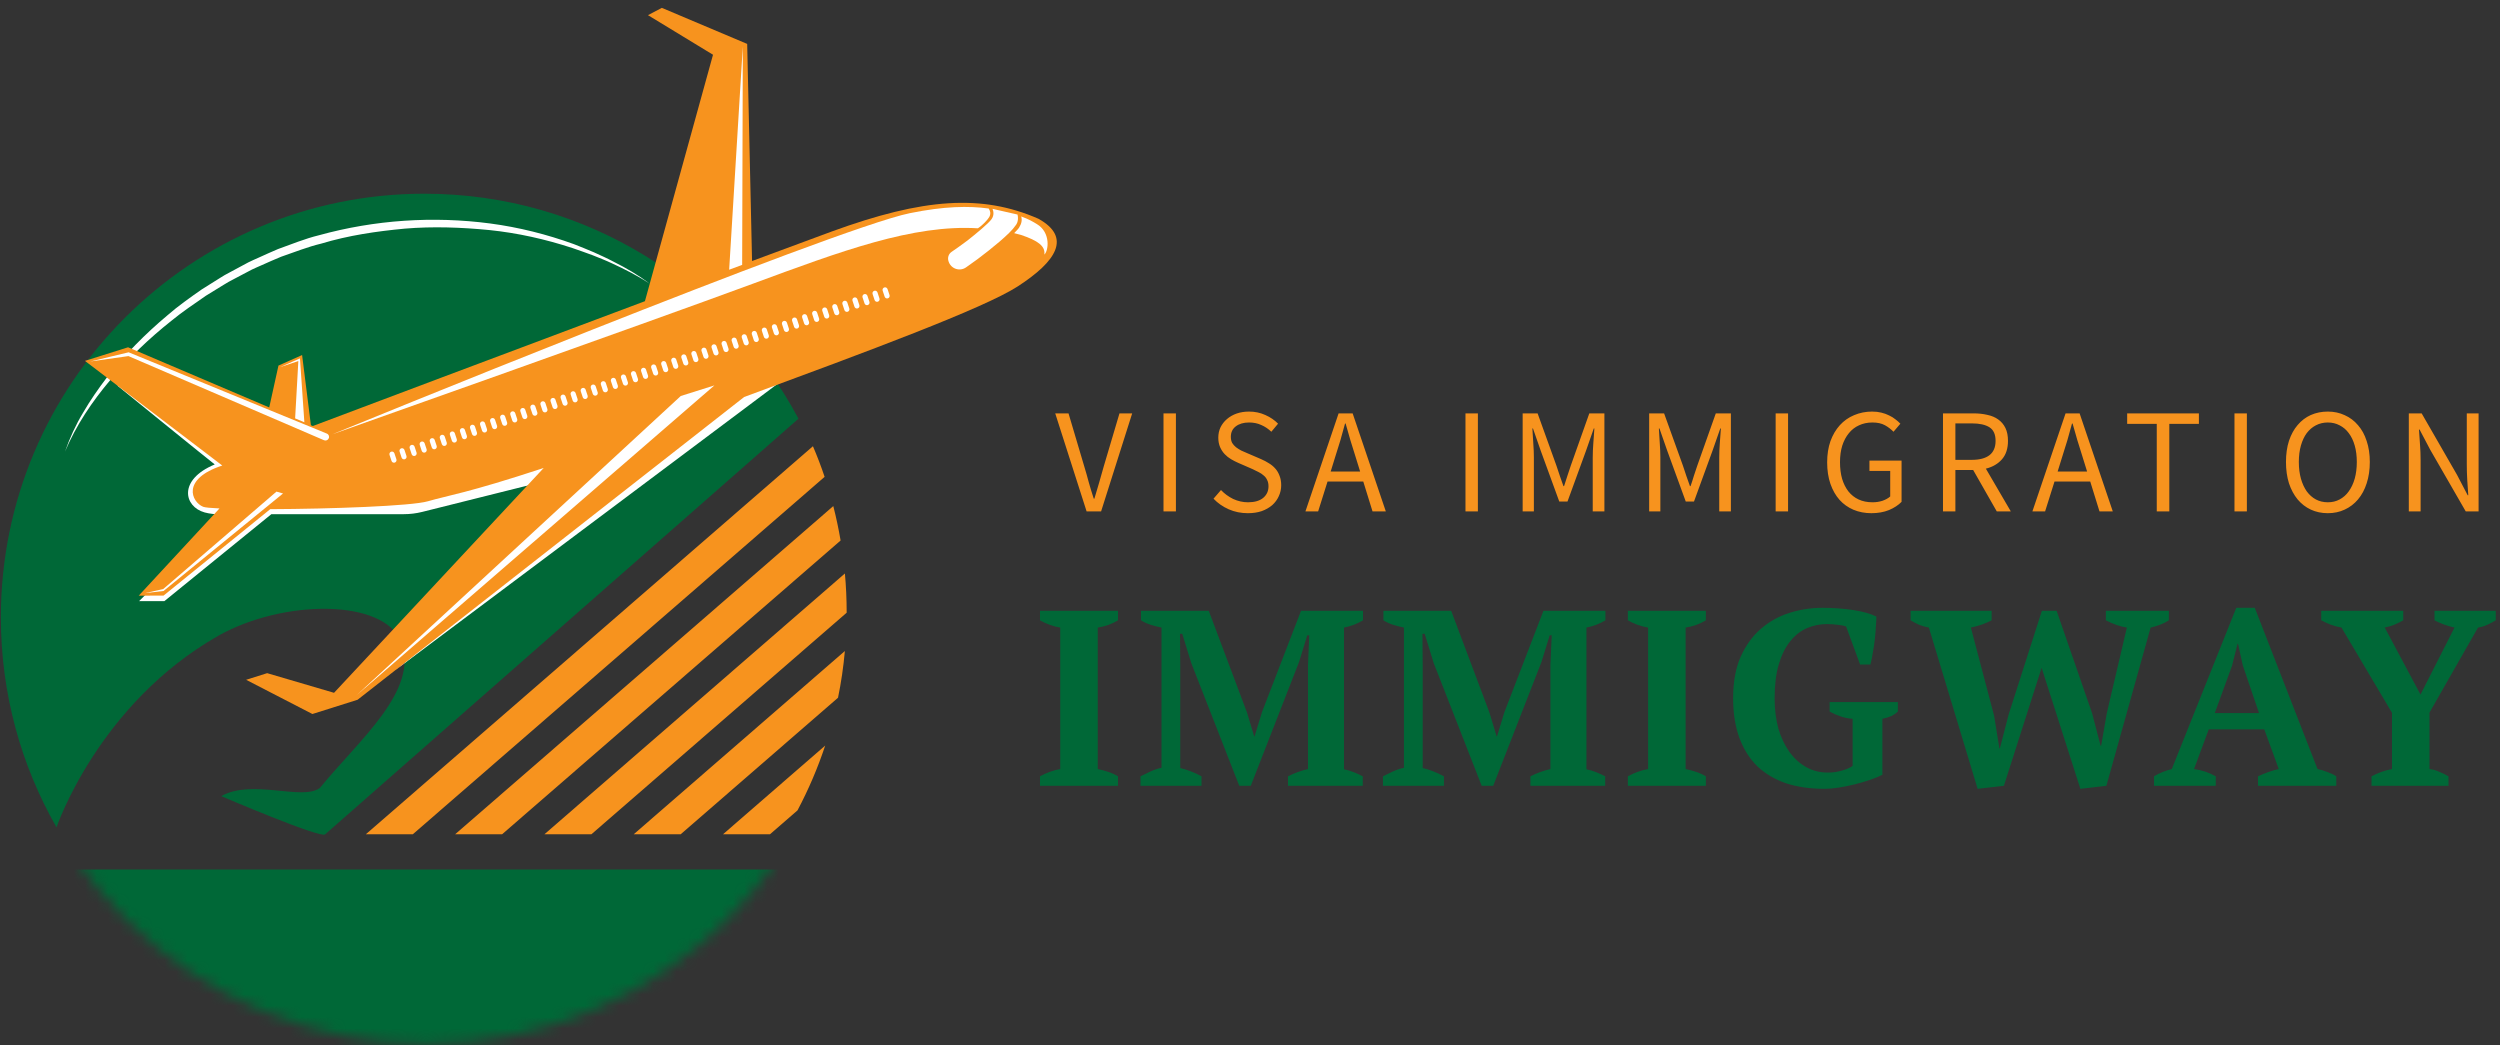 <svg width="220" height="92" viewBox="0 0 220 92" fill="none" xmlns="http://www.w3.org/2000/svg">
<rect x="0" y="0" width="220" height="92" fill="#333333" stroke="none"/>
<g clip-path="url(#clip0_133_2743)">
<path d="M19.231 55.936C24.908 52.743 33.781 52.645 35.331 56.517C36.877 60.773 31.63 65.08 28.15 69.337C26.603 70.496 22.178 68.514 19.47 70.061C19.47 70.061 28.224 73.811 28.611 73.423L70.266 36.845C64.003 25.068 51.613 17.047 37.345 17.047C16.761 17.047 0.077 33.739 0.077 54.326C0.077 61.051 1.859 67.358 4.973 72.806C4.973 72.806 8.644 61.942 19.231 55.936Z" fill="#006837"/>
<path d="M69.268 33.148L34.789 58.973L64.694 34.034L69.268 33.148Z" fill="white"/>
<path d="M47.915 42.356L37.157 45.047C36.624 45.181 36.076 45.247 35.525 45.247H23.88L14.466 52.898H12.24L19.961 45.247C19.961 45.247 18.909 45.342 18.009 45.095C16.189 44.594 15.64 42.225 18.897 40.871C17.544 39.807 10.3 33.912 10.3 33.912L11.835 34.326L23.778 39.733L50.519 39.635L47.915 42.356Z" fill="white"/>
<path d="M36.329 73.414L72.566 41.963C72.26 41.047 71.917 40.15 71.538 39.268L32.196 73.414H36.329Z" fill="#f7931e"/>
<path d="M44.187 73.414L73.973 47.563C73.797 46.541 73.585 45.53 73.329 44.535L40.054 73.414H44.187Z" fill="#f7931e"/>
<path d="M52.045 73.414L74.506 53.918C74.506 53.9 74.506 53.885 74.506 53.867C74.506 52.72 74.453 51.587 74.351 50.466L47.912 73.414H52.045Z" fill="#f7931e"/>
<path d="M59.902 73.414L73.746 61.399C74.024 60.055 74.223 58.684 74.348 57.289L55.769 73.414H59.902Z" fill="#f7931e"/>
<path d="M67.76 73.414L70.18 71.313C71.142 69.495 71.962 67.59 72.617 65.611L63.627 73.414H67.76Z" fill="#f7931e"/>
<path d="M57.185 24.967C56.133 24.278 55.012 23.706 53.874 23.184C53.308 22.913 52.724 22.693 52.143 22.457C51.559 22.234 50.966 22.037 50.376 21.828C48.001 21.05 45.551 20.502 43.072 20.246C40.593 20.004 38.096 19.912 35.614 20.12C33.138 20.353 30.661 20.714 28.28 21.435C27.071 21.724 25.915 22.189 24.738 22.594C24.16 22.824 23.596 23.089 23.027 23.337C22.744 23.465 22.455 23.581 22.175 23.718L21.349 24.153L20.524 24.588C20.247 24.732 19.973 24.878 19.711 25.047L18.119 26.025C17.1 26.738 16.057 27.426 15.095 28.219C13.14 29.766 11.328 31.5 9.725 33.42C8.113 35.328 6.695 37.42 5.72 39.742C6.132 38.556 6.659 37.399 7.309 36.32C7.94 35.226 8.665 34.189 9.43 33.185C10.992 31.197 12.78 29.387 14.72 27.76C15.673 26.925 16.713 26.198 17.75 25.471L19.362 24.46C19.627 24.284 19.904 24.132 20.184 23.986L21.022 23.536L21.859 23.086C22.142 22.943 22.434 22.821 22.723 22.69C23.304 22.433 23.876 22.159 24.463 21.918C25.658 21.491 26.835 21.003 28.069 20.702C32.965 19.349 38.12 19.003 43.144 19.667C45.656 20.001 48.123 20.621 50.498 21.483C51.085 21.718 51.675 21.945 52.253 22.198C52.825 22.463 53.406 22.714 53.961 23.012C55.087 23.572 56.178 24.21 57.185 24.967Z" fill="white"/>
<path d="M91.381 19.25C86.425 17.083 81.309 17.408 73.162 20.383C71.687 20.922 69.223 21.837 66.181 22.97L65.752 3.864L58.242 0.692L57.021 1.333L62.745 4.818L56.753 26.505C44.514 31.089 31.195 36.108 27.527 37.491L27.36 37.42L26.585 31.244L24.505 32.171L23.692 35.855L11.269 30.561L7.476 31.757L19.559 40.967C15.917 42.159 16.862 44.183 17.878 44.597C18.033 44.66 18.549 44.708 19.314 44.743L12.207 52.418L14.392 52.413L23.781 44.806C29.079 44.785 36.213 44.535 37.658 44.111C39.362 43.611 41.109 43.402 47.846 41.181L29.395 60.967L23.51 59.238L21.659 59.822L27.491 62.833L31.469 61.578L65.483 34.937C76.294 30.943 86.551 27.149 89.563 25.202C92.939 23.014 94.34 20.895 91.381 19.25Z" fill="#f7931e"/>
<path d="M78.136 26.254C78.019 26.293 77.891 26.231 77.85 26.111L77.674 25.581C77.635 25.465 77.698 25.336 77.817 25.295C77.933 25.256 78.061 25.319 78.103 25.438L78.279 25.968C78.317 26.087 78.255 26.216 78.136 26.254Z" fill="white"/>
<path d="M77.25 26.549C77.134 26.588 77.006 26.526 76.964 26.406L76.788 25.876C76.75 25.759 76.812 25.631 76.932 25.59C77.048 25.551 77.176 25.613 77.218 25.733L77.393 26.263C77.432 26.382 77.37 26.511 77.25 26.549Z" fill="white"/>
<path d="M76.365 26.845C76.249 26.884 76.121 26.821 76.079 26.702L75.903 26.171C75.865 26.055 75.927 25.927 76.047 25.885C76.163 25.846 76.291 25.909 76.333 26.028L76.508 26.559C76.547 26.678 76.482 26.806 76.365 26.845Z" fill="white"/>
<path d="M75.481 27.14C75.364 27.178 75.236 27.116 75.195 26.997L75.019 26.466C74.98 26.35 75.043 26.222 75.162 26.18C75.278 26.141 75.406 26.204 75.448 26.323L75.624 26.854C75.662 26.973 75.597 27.101 75.481 27.14Z" fill="white"/>
<path d="M74.596 27.435C74.479 27.473 74.351 27.411 74.31 27.291L74.134 26.761C74.095 26.645 74.158 26.517 74.277 26.475C74.393 26.436 74.521 26.499 74.563 26.618L74.739 27.148C74.777 27.268 74.712 27.396 74.596 27.435Z" fill="white"/>
<path d="M73.708 27.73C73.591 27.769 73.463 27.706 73.422 27.587L73.246 27.056C73.207 26.94 73.27 26.812 73.389 26.77C73.505 26.732 73.633 26.794 73.675 26.913L73.851 27.444C73.889 27.563 73.827 27.691 73.708 27.73Z" fill="white"/>
<path d="M72.823 28.025C72.707 28.064 72.578 28.001 72.537 27.882L72.361 27.351C72.322 27.235 72.385 27.107 72.504 27.065C72.62 27.026 72.748 27.089 72.79 27.208L72.966 27.739C73.004 27.858 72.942 27.986 72.823 28.025Z" fill="white"/>
<path d="M71.937 28.32C71.821 28.359 71.693 28.296 71.651 28.177L71.476 27.646C71.437 27.53 71.499 27.402 71.619 27.36C71.735 27.321 71.863 27.384 71.905 27.503L72.081 28.034C72.119 28.153 72.054 28.281 71.937 28.32Z" fill="white"/>
<path d="M71.052 28.615C70.936 28.654 70.808 28.591 70.766 28.472L70.591 27.942C70.552 27.825 70.614 27.697 70.734 27.655C70.85 27.617 70.978 27.679 71.02 27.799L71.195 28.329C71.234 28.448 71.169 28.576 71.052 28.615Z" fill="white"/>
<path d="M70.168 28.91C70.051 28.949 69.923 28.886 69.882 28.767L69.706 28.237C69.667 28.12 69.73 27.992 69.849 27.95C69.965 27.912 70.093 27.974 70.135 28.093L70.311 28.624C70.349 28.743 70.284 28.871 70.168 28.91Z" fill="white"/>
<path d="M69.279 29.205C69.163 29.244 69.035 29.181 68.993 29.062L68.818 28.532C68.779 28.415 68.841 28.287 68.961 28.245C69.077 28.207 69.205 28.269 69.247 28.388L69.422 28.919C69.461 29.038 69.399 29.166 69.279 29.205Z" fill="white"/>
<path d="M68.394 29.5C68.278 29.539 68.15 29.477 68.108 29.357L67.933 28.827C67.894 28.711 67.956 28.582 68.076 28.541C68.192 28.502 68.32 28.565 68.362 28.684L68.537 29.214C68.576 29.331 68.514 29.459 68.394 29.5Z" fill="white"/>
<path d="M67.509 29.795C67.393 29.834 67.265 29.772 67.223 29.652L67.048 29.122C67.009 29.006 67.071 28.877 67.191 28.836C67.307 28.797 67.435 28.86 67.477 28.979L67.653 29.509C67.691 29.625 67.626 29.754 67.509 29.795Z" fill="white"/>
<path d="M66.625 30.09C66.508 30.129 66.38 30.067 66.339 29.947L66.163 29.417C66.124 29.3 66.187 29.172 66.306 29.131C66.422 29.092 66.55 29.154 66.592 29.274L66.768 29.804C66.806 29.921 66.741 30.049 66.625 30.09Z" fill="white"/>
<path d="M65.74 30.383C65.624 30.422 65.495 30.359 65.454 30.24L65.278 29.709C65.239 29.593 65.302 29.465 65.421 29.423C65.537 29.384 65.665 29.447 65.707 29.566L65.883 30.097C65.918 30.216 65.856 30.344 65.74 30.383Z" fill="white"/>
<path d="M64.852 30.678C64.736 30.716 64.607 30.654 64.566 30.535L64.39 30.004C64.351 29.888 64.414 29.76 64.533 29.718C64.649 29.679 64.777 29.742 64.819 29.861L64.995 30.392C65.034 30.511 64.971 30.639 64.852 30.678Z" fill="white"/>
<path d="M63.967 30.973C63.85 31.011 63.722 30.949 63.68 30.83L63.505 30.299C63.466 30.183 63.528 30.055 63.648 30.013C63.764 29.974 63.892 30.037 63.934 30.156L64.109 30.686C64.148 30.806 64.086 30.934 63.967 30.973Z" fill="white"/>
<path d="M63.082 31.268C62.965 31.307 62.837 31.244 62.796 31.125L62.62 30.595C62.581 30.478 62.644 30.35 62.763 30.308C62.879 30.27 63.007 30.332 63.049 30.451L63.225 30.982C63.264 31.101 63.198 31.229 63.082 31.268Z" fill="white"/>
<path d="M62.197 31.563C62.081 31.602 61.952 31.539 61.911 31.42L61.735 30.889C61.696 30.773 61.759 30.645 61.878 30.603C61.994 30.564 62.122 30.627 62.164 30.746L62.34 31.277C62.379 31.396 62.313 31.524 62.197 31.563Z" fill="white"/>
<path d="M61.309 31.858C61.192 31.897 61.064 31.834 61.023 31.715L60.847 31.184C60.808 31.068 60.87 30.94 60.99 30.898C61.106 30.859 61.234 30.922 61.276 31.041L61.452 31.572C61.49 31.691 61.428 31.819 61.309 31.858Z" fill="white"/>
<path d="M60.423 32.153C60.307 32.192 60.179 32.13 60.137 32.01L59.962 31.48C59.923 31.363 59.986 31.235 60.105 31.194C60.221 31.155 60.349 31.217 60.391 31.337L60.566 31.867C60.605 31.986 60.543 32.115 60.423 32.153Z" fill="white"/>
<path d="M59.538 32.448C59.422 32.487 59.294 32.424 59.252 32.305L59.077 31.775C59.038 31.658 59.1 31.53 59.22 31.488C59.336 31.45 59.464 31.512 59.506 31.632L59.681 32.162C59.72 32.281 59.655 32.41 59.538 32.448Z" fill="white"/>
<path d="M58.654 32.743C58.538 32.782 58.409 32.719 58.368 32.6L58.192 32.07C58.153 31.953 58.216 31.825 58.335 31.783C58.451 31.745 58.579 31.807 58.621 31.927L58.797 32.457C58.836 32.576 58.77 32.704 58.654 32.743Z" fill="white"/>
<path d="M57.769 33.039C57.653 33.077 57.524 33.015 57.483 32.895L57.307 32.365C57.268 32.249 57.331 32.121 57.45 32.079C57.566 32.04 57.694 32.103 57.736 32.222L57.912 32.752C57.95 32.872 57.885 33 57.769 33.039Z" fill="white"/>
<path d="M56.88 33.334C56.764 33.372 56.636 33.31 56.594 33.19L56.419 32.66C56.38 32.544 56.443 32.416 56.562 32.374C56.678 32.335 56.806 32.398 56.848 32.517L57.024 33.047C57.062 33.167 57 33.295 56.88 33.334Z" fill="white"/>
<path d="M55.996 33.628C55.88 33.667 55.751 33.605 55.71 33.485L55.534 32.955C55.495 32.839 55.558 32.71 55.677 32.669C55.793 32.63 55.921 32.693 55.963 32.812L56.139 33.342C56.178 33.462 56.115 33.59 55.996 33.628Z" fill="white"/>
<path d="M55.111 33.924C54.995 33.963 54.866 33.9 54.825 33.781L54.649 33.25C54.61 33.134 54.673 33.006 54.792 32.964C54.908 32.925 55.036 32.988 55.078 33.107L55.254 33.638C55.292 33.757 55.227 33.885 55.111 33.924Z" fill="white"/>
<path d="M54.226 34.219C54.109 34.258 53.981 34.195 53.94 34.076L53.764 33.545C53.725 33.429 53.788 33.301 53.907 33.259C54.023 33.22 54.151 33.283 54.193 33.402L54.369 33.933C54.407 34.052 54.342 34.18 54.226 34.219Z" fill="white"/>
<path d="M53.341 34.514C53.224 34.552 53.096 34.49 53.055 34.371L52.879 33.84C52.84 33.724 52.903 33.596 53.022 33.554C53.138 33.515 53.266 33.578 53.308 33.697L53.484 34.228C53.523 34.347 53.457 34.475 53.341 34.514Z" fill="white"/>
<path d="M52.453 34.809C52.336 34.848 52.208 34.785 52.166 34.666L51.991 34.136C51.952 34.019 52.014 33.891 52.134 33.849C52.25 33.811 52.378 33.873 52.42 33.992L52.596 34.523C52.634 34.642 52.572 34.77 52.453 34.809Z" fill="white"/>
<path d="M51.568 35.104C51.451 35.143 51.323 35.08 51.282 34.961L51.106 34.43C51.067 34.314 51.13 34.186 51.249 34.144C51.365 34.105 51.493 34.168 51.535 34.287L51.711 34.818C51.749 34.934 51.687 35.062 51.568 35.104Z" fill="white"/>
<path d="M50.682 35.399C50.566 35.438 50.438 35.375 50.397 35.256L50.221 34.725C50.182 34.609 50.245 34.481 50.364 34.439C50.48 34.4 50.608 34.463 50.65 34.582L50.826 35.113C50.864 35.229 50.799 35.357 50.682 35.399Z" fill="white"/>
<path d="M49.798 35.694C49.682 35.733 49.553 35.67 49.512 35.551L49.336 35.02C49.297 34.904 49.36 34.776 49.479 34.734C49.595 34.695 49.723 34.758 49.765 34.877L49.941 35.408C49.98 35.524 49.914 35.652 49.798 35.694Z" fill="white"/>
<path d="M48.913 35.986C48.796 36.025 48.668 35.962 48.627 35.843L48.451 35.313C48.412 35.197 48.474 35.068 48.594 35.027C48.71 34.988 48.838 35.05 48.88 35.17L49.056 35.7C49.094 35.819 49.029 35.948 48.913 35.986Z" fill="white"/>
<path d="M48.025 36.281C47.909 36.32 47.781 36.257 47.739 36.138L47.563 35.608C47.524 35.491 47.587 35.363 47.706 35.322C47.822 35.283 47.95 35.345 47.992 35.465L48.168 35.995C48.207 36.114 48.144 36.242 48.025 36.281Z" fill="white"/>
<path d="M47.14 36.576C47.024 36.615 46.895 36.552 46.854 36.433L46.678 35.903C46.639 35.786 46.702 35.658 46.821 35.616C46.937 35.578 47.065 35.64 47.107 35.76L47.283 36.29C47.322 36.409 47.259 36.537 47.14 36.576Z" fill="white"/>
<path d="M46.255 36.872C46.139 36.91 46.011 36.848 45.969 36.728L45.793 36.198C45.754 36.082 45.817 35.954 45.936 35.912C46.052 35.873 46.18 35.936 46.222 36.055L46.398 36.586C46.437 36.705 46.371 36.833 46.255 36.872Z" fill="white"/>
<path d="M45.37 37.166C45.254 37.205 45.126 37.143 45.084 37.023L44.908 36.493C44.869 36.377 44.932 36.248 45.051 36.207C45.167 36.168 45.295 36.231 45.337 36.35L45.513 36.88C45.552 37 45.486 37.128 45.37 37.166Z" fill="white"/>
<path d="M44.482 37.461C44.365 37.5 44.237 37.438 44.196 37.318L44.02 36.788C43.981 36.672 44.044 36.543 44.163 36.502C44.279 36.463 44.407 36.526 44.449 36.645L44.625 37.175C44.663 37.294 44.601 37.423 44.482 37.461Z" fill="white"/>
<path d="M43.597 37.757C43.48 37.796 43.352 37.733 43.31 37.614L43.135 37.083C43.096 36.967 43.159 36.839 43.278 36.797C43.394 36.758 43.522 36.821 43.564 36.94L43.74 37.471C43.778 37.59 43.716 37.718 43.597 37.757Z" fill="white"/>
<path d="M42.712 38.052C42.595 38.09 42.467 38.028 42.425 37.909L42.25 37.378C42.211 37.262 42.274 37.134 42.393 37.092C42.509 37.053 42.637 37.116 42.679 37.235L42.855 37.766C42.893 37.885 42.831 38.013 42.712 38.052Z" fill="white"/>
<path d="M41.827 38.347C41.71 38.385 41.582 38.323 41.541 38.204L41.365 37.673C41.326 37.557 41.389 37.429 41.508 37.387C41.624 37.348 41.752 37.411 41.794 37.53L41.97 38.061C42.008 38.18 41.943 38.308 41.827 38.347Z" fill="white"/>
<path d="M40.942 38.642C40.825 38.681 40.697 38.618 40.656 38.499L40.48 37.968C40.441 37.852 40.504 37.724 40.623 37.682C40.739 37.644 40.867 37.706 40.909 37.825L41.085 38.356C41.123 38.475 41.058 38.603 40.942 38.642Z" fill="white"/>
<path d="M40.054 38.937C39.938 38.976 39.809 38.913 39.768 38.794L39.592 38.263C39.553 38.147 39.616 38.019 39.735 37.977C39.851 37.938 39.979 38.001 40.021 38.12L40.197 38.651C40.236 38.77 40.173 38.898 40.054 38.937Z" fill="white"/>
<path d="M39.169 39.232C39.052 39.271 38.924 39.208 38.883 39.089L38.707 38.558C38.668 38.442 38.731 38.314 38.85 38.272C38.966 38.233 39.094 38.296 39.136 38.415L39.312 38.946C39.35 39.065 39.288 39.193 39.169 39.232Z" fill="white"/>
<path d="M38.284 39.527C38.168 39.566 38.039 39.504 37.998 39.384L37.822 38.854C37.783 38.737 37.846 38.609 37.965 38.568C38.081 38.529 38.209 38.591 38.251 38.711L38.427 39.241C38.466 39.36 38.4 39.489 38.284 39.527Z" fill="white"/>
<path d="M37.399 39.822C37.282 39.861 37.154 39.798 37.112 39.679L36.937 39.149C36.898 39.032 36.961 38.904 37.08 38.862C37.196 38.824 37.324 38.886 37.366 39.006L37.542 39.536C37.58 39.655 37.515 39.783 37.399 39.822Z" fill="white"/>
<path d="M36.514 40.117C36.397 40.156 36.269 40.093 36.227 39.974L36.052 39.444C36.013 39.327 36.076 39.199 36.195 39.157C36.311 39.119 36.439 39.181 36.481 39.3L36.657 39.831C36.695 39.95 36.63 40.078 36.514 40.117Z" fill="white"/>
<path d="M35.626 40.413C35.509 40.451 35.381 40.389 35.34 40.27L35.164 39.739C35.125 39.623 35.188 39.495 35.307 39.453C35.423 39.414 35.551 39.477 35.593 39.596L35.769 40.127C35.807 40.246 35.745 40.374 35.626 40.413Z" fill="white"/>
<path d="M34.741 40.708C34.624 40.746 34.496 40.684 34.455 40.565L34.279 40.034C34.24 39.918 34.303 39.789 34.422 39.748C34.538 39.709 34.666 39.772 34.708 39.891L34.884 40.421C34.922 40.538 34.86 40.669 34.741 40.708Z" fill="white"/>
<path d="M89.542 18.88L87.343 18.379C87.415 18.567 87.516 18.91 87.257 19.285C87.006 19.652 85.832 20.618 85.138 21.163C84.608 21.56 84.095 21.923 83.743 22.162C83.484 22.335 83.371 22.66 83.46 22.958C83.463 22.97 83.466 22.979 83.469 22.99C83.666 23.649 84.447 23.923 85.01 23.53C85.308 23.321 85.648 23.08 86.002 22.821C86.005 22.818 86.008 22.818 86.008 22.815C86.023 22.806 86.035 22.794 86.05 22.785C87.239 21.894 88.887 20.567 89.352 19.864C89.649 19.533 89.59 19.059 89.542 18.88Z" fill="white"/>
<path d="M24.329 43.262L14.362 51.837L12.747 52.195L14.392 52.007L24.907 43.426L24.329 43.262Z" fill="white"/>
<path d="M28.763 38.156L11.32 31.002L7.947 31.81L11.305 31.336L28.513 38.74C28.674 38.809 28.859 38.737 28.927 38.576C29.008 38.415 28.93 38.224 28.763 38.156Z" fill="white"/>
<path d="M87.004 18.35C85.245 18.108 83.085 18.144 80.058 18.761C73.416 20.117 29.24 38.219 29.24 38.219C29.24 38.219 56.732 28.481 66.204 24.985C74.068 22.081 80.335 19.742 86.053 20.09C86.458 19.837 86.953 19.295 87.06 19.086C87.224 18.773 87.123 18.538 87.004 18.35Z" fill="white"/>
<path d="M91.238 19.715C90.889 19.506 90.559 19.301 89.867 19.047C89.957 19.375 89.903 19.67 89.674 20.04C89.584 20.183 89.391 20.35 89.245 20.517C89.48 20.57 89.632 20.612 89.864 20.678C91.339 21.178 92.001 21.658 91.903 22.401C92.266 22.082 92.493 20.466 91.238 19.715Z" fill="white"/>
<path d="M65.367 4.093L64.166 23.736L65.31 23.309L65.367 4.093Z" fill="white"/>
<path d="M62.867 33.915L31.35 61.205L59.908 34.847L62.867 33.915Z" fill="white"/>
<path d="M26.397 31.539L24.666 32.299L26.254 31.774L25.971 36.818L26.784 37.161L26.397 31.539Z" fill="white"/>
</g>
<mask id="mask0_133_2743" style="mask-type:alpha" maskUnits="userSpaceOnUse" x="0" y="16" width="76" height="76">
<circle cx="37.551" cy="54.384" r="37.474" fill="#D9D9D9"/>
</mask>
<g mask="url(#mask0_133_2743)">
<rect x="-129.221" y="76.518" width="294.975" height="122.723" fill="#006837"/>
</g>
<path d="M95.621 45.003L92.86 36.377H94.03L95.411 41.032C95.569 41.549 95.704 42.027 95.818 42.465C95.941 42.904 96.086 43.377 96.252 43.885H96.305C96.463 43.377 96.603 42.904 96.726 42.465C96.848 42.027 96.984 41.549 97.133 41.032L98.514 36.377H99.632L96.897 45.003H95.621ZM102.388 45.003V36.377H103.48V45.003H102.388ZM109.813 45.161C109.209 45.161 108.647 45.047 108.13 44.819C107.613 44.591 107.166 44.28 106.789 43.885L107.447 43.123C107.753 43.447 108.113 43.71 108.525 43.912C108.946 44.104 109.379 44.201 109.827 44.201C110.396 44.201 110.839 44.074 111.155 43.819C111.47 43.556 111.628 43.215 111.628 42.794C111.628 42.575 111.588 42.391 111.51 42.242C111.439 42.084 111.339 41.952 111.207 41.847C111.084 41.733 110.935 41.632 110.76 41.545C110.585 41.457 110.396 41.365 110.195 41.269L108.959 40.73C108.757 40.642 108.551 40.537 108.341 40.414C108.13 40.291 107.942 40.142 107.775 39.967C107.609 39.792 107.473 39.586 107.368 39.349C107.262 39.103 107.21 38.823 107.21 38.507C107.21 38.183 107.276 37.881 107.407 37.6C107.547 37.32 107.736 37.078 107.973 36.877C108.218 36.666 108.503 36.504 108.827 36.39C109.16 36.276 109.524 36.219 109.919 36.219C110.436 36.219 110.913 36.32 111.352 36.522C111.79 36.715 112.163 36.969 112.469 37.285L111.878 37.995C111.615 37.74 111.321 37.543 110.997 37.403C110.681 37.254 110.322 37.179 109.919 37.179C109.436 37.179 109.046 37.293 108.748 37.521C108.459 37.74 108.314 38.047 108.314 38.442C108.314 38.652 108.354 38.832 108.433 38.981C108.52 39.121 108.634 39.248 108.775 39.362C108.915 39.467 109.068 39.564 109.235 39.651C109.401 39.73 109.572 39.805 109.748 39.875L110.97 40.401C111.216 40.506 111.448 40.629 111.667 40.769C111.887 40.901 112.075 41.058 112.233 41.242C112.391 41.418 112.513 41.628 112.601 41.873C112.697 42.11 112.746 42.386 112.746 42.702C112.746 43.044 112.675 43.364 112.535 43.662C112.404 43.96 112.211 44.223 111.957 44.451C111.702 44.67 111.396 44.845 111.036 44.977C110.677 45.099 110.269 45.161 109.813 45.161ZM117.508 40.177L117.1 41.492H119.691L119.283 40.177C119.125 39.695 118.976 39.217 118.836 38.744C118.696 38.262 118.555 37.771 118.415 37.271H118.363C118.231 37.771 118.095 38.262 117.955 38.744C117.815 39.217 117.666 39.695 117.508 40.177ZM114.878 45.003L117.797 36.377H119.033L121.952 45.003H120.782L119.967 42.373H116.824L115.996 45.003H114.878ZM128.962 45.003V36.377H130.054V45.003H128.962ZM133.994 45.003V36.377H135.309L136.966 40.979C137.071 41.277 137.172 41.58 137.269 41.887C137.374 42.185 137.479 42.483 137.584 42.781H137.637C137.742 42.483 137.838 42.185 137.926 41.887C138.022 41.58 138.123 41.277 138.228 40.979L139.859 36.377H141.187V45.003H140.161V40.256C140.161 39.87 140.179 39.445 140.214 38.981C140.249 38.516 140.28 38.091 140.306 37.705H140.253L139.57 39.664L137.939 44.135H137.216L135.585 39.664L134.902 37.705H134.849C134.875 38.091 134.902 38.516 134.928 38.981C134.963 39.445 134.981 39.87 134.981 40.256V45.003H133.994ZM145.126 45.003V36.377H146.441L148.098 40.979C148.203 41.277 148.304 41.58 148.4 41.887C148.505 42.185 148.61 42.483 148.716 42.781H148.768C148.873 42.483 148.97 42.185 149.057 41.887C149.154 41.58 149.255 41.277 149.36 40.979L150.99 36.377H152.318V45.003H151.293V40.256C151.293 39.87 151.31 39.445 151.345 38.981C151.38 38.516 151.411 38.091 151.437 37.705H151.385L150.701 39.664L149.071 44.135H148.347L146.717 39.664L146.033 37.705H145.981C146.007 38.091 146.033 38.516 146.059 38.981C146.095 39.445 146.112 39.87 146.112 40.256V45.003H145.126ZM156.257 45.003V36.377H157.349V45.003H156.257ZM164.682 45.161C164.112 45.161 163.586 45.06 163.104 44.858C162.631 44.657 162.223 44.367 161.881 43.99C161.539 43.605 161.272 43.136 161.079 42.584C160.886 42.023 160.79 41.391 160.79 40.69C160.79 39.998 160.886 39.375 161.079 38.823C161.281 38.271 161.557 37.802 161.907 37.416C162.258 37.03 162.674 36.737 163.156 36.535C163.647 36.325 164.178 36.219 164.747 36.219C165.046 36.219 165.317 36.25 165.563 36.312C165.817 36.373 166.045 36.456 166.246 36.561C166.457 36.658 166.641 36.772 166.799 36.903C166.965 37.026 167.11 37.153 167.233 37.285L166.628 37.995C166.409 37.767 166.154 37.574 165.865 37.416C165.576 37.258 165.212 37.179 164.774 37.179C164.335 37.179 163.941 37.263 163.59 37.429C163.24 37.587 162.942 37.819 162.696 38.126C162.451 38.424 162.258 38.788 162.118 39.217C161.986 39.647 161.92 40.129 161.92 40.664C161.92 41.207 161.982 41.698 162.105 42.136C162.236 42.566 162.42 42.934 162.657 43.241C162.902 43.548 163.2 43.785 163.551 43.951C163.91 44.118 164.322 44.201 164.787 44.201C165.094 44.201 165.383 44.157 165.655 44.069C165.935 43.973 166.163 43.846 166.339 43.688V41.44H164.511V40.532H167.338V44.161C167.057 44.451 166.689 44.692 166.233 44.885C165.777 45.069 165.26 45.161 164.682 45.161ZM170.983 45.003V36.377H173.678C174.116 36.377 174.52 36.421 174.888 36.509C175.265 36.588 175.585 36.724 175.848 36.916C176.119 37.109 176.33 37.359 176.479 37.666C176.628 37.973 176.702 38.35 176.702 38.797C176.702 39.472 176.527 40.011 176.176 40.414C175.826 40.817 175.352 41.093 174.756 41.242L176.952 45.003H175.716L173.639 41.361H172.074V45.003H170.983ZM172.074 40.467H173.52C174.195 40.467 174.712 40.331 175.072 40.059C175.431 39.778 175.611 39.358 175.611 38.797C175.611 38.227 175.431 37.828 175.072 37.6C174.712 37.372 174.195 37.258 173.52 37.258H172.074V40.467ZM181.481 40.177L181.073 41.492H183.664L183.256 40.177C183.098 39.695 182.949 39.217 182.809 38.744C182.669 38.262 182.529 37.771 182.388 37.271H182.336C182.204 37.771 182.068 38.262 181.928 38.744C181.788 39.217 181.639 39.695 181.481 40.177ZM178.851 45.003L181.77 36.377H183.006L185.925 45.003H184.755L183.94 42.373H180.797L179.969 45.003H178.851ZM189.795 45.003V37.298H187.191V36.377H193.503V37.298H190.899V45.003H189.795ZM196.634 45.003V36.377H197.725V45.003H196.634ZM204.848 45.161C204.304 45.161 203.805 45.056 203.349 44.845C202.902 44.635 202.516 44.337 202.192 43.951C201.867 43.556 201.613 43.083 201.429 42.531C201.254 41.97 201.166 41.343 201.166 40.651C201.166 39.958 201.254 39.34 201.429 38.797C201.613 38.244 201.867 37.78 202.192 37.403C202.516 37.017 202.902 36.724 203.349 36.522C203.805 36.32 204.304 36.219 204.848 36.219C205.391 36.219 205.887 36.325 206.334 36.535C206.79 36.737 207.18 37.03 207.504 37.416C207.837 37.793 208.091 38.258 208.267 38.81C208.451 39.353 208.543 39.967 208.543 40.651C208.543 41.343 208.451 41.97 208.267 42.531C208.091 43.083 207.837 43.556 207.504 43.951C207.18 44.337 206.79 44.635 206.334 44.845C205.887 45.056 205.391 45.161 204.848 45.161ZM204.848 44.201C205.234 44.201 205.58 44.118 205.887 43.951C206.202 43.785 206.47 43.548 206.689 43.241C206.917 42.925 207.092 42.553 207.215 42.123C207.337 41.685 207.399 41.194 207.399 40.651C207.399 40.116 207.337 39.634 207.215 39.204C207.092 38.775 206.917 38.411 206.689 38.113C206.47 37.815 206.202 37.587 205.887 37.429C205.58 37.263 205.234 37.179 204.848 37.179C204.462 37.179 204.112 37.263 203.796 37.429C203.489 37.587 203.222 37.815 202.994 38.113C202.775 38.411 202.604 38.775 202.481 39.204C202.358 39.634 202.297 40.116 202.297 40.651C202.297 41.194 202.358 41.685 202.481 42.123C202.604 42.553 202.775 42.925 202.994 43.241C203.222 43.548 203.489 43.785 203.796 43.951C204.112 44.118 204.462 44.201 204.848 44.201ZM211.975 45.003V36.377H213.106L216.223 41.795L217.156 43.583H217.209C217.182 43.145 217.152 42.693 217.117 42.228C217.09 41.755 217.077 41.291 217.077 40.835V36.377H218.116V45.003H216.985L213.856 39.572L212.922 37.797H212.87C212.905 38.236 212.935 38.683 212.962 39.139C212.997 39.586 213.014 40.037 213.014 40.493V45.003H211.975Z" fill="#f7931e"/>
<path d="M98.384 69.152H91.52V68.316C92.106 67.993 92.701 67.781 93.302 67.678V55.226C93.008 55.182 92.701 55.101 92.378 54.984C92.055 54.867 91.769 54.734 91.52 54.588V53.752H98.384V54.588C98.12 54.749 97.826 54.889 97.504 55.006C97.196 55.108 96.895 55.182 96.602 55.226V67.678C96.895 67.737 97.196 67.817 97.504 67.92C97.826 68.022 98.12 68.154 98.384 68.316V69.152ZM119.923 69.152H113.345V68.316C113.639 68.169 113.925 68.044 114.203 67.942C114.482 67.839 114.783 67.751 115.105 67.678V58.482L115.215 55.908H115.039L114.313 58.262L110.067 69.152H109.055L104.831 58.35L104.039 55.776H103.841L103.863 58.57V67.59C104.142 67.648 104.45 67.744 104.787 67.876C105.125 68.008 105.44 68.154 105.733 68.316V69.152H100.365V68.316C100.6 68.198 100.886 68.059 101.223 67.898C101.575 67.737 101.905 67.626 102.213 67.568V55.226C101.92 55.167 101.605 55.087 101.267 54.984C100.945 54.881 100.659 54.749 100.409 54.588V53.752H106.371L109.737 62.706L110.375 64.818H110.397L111.057 62.662L114.489 53.752H119.945V54.588C119.696 54.734 119.425 54.867 119.131 54.984C118.853 55.087 118.567 55.167 118.273 55.226V67.7C118.581 67.758 118.875 67.847 119.153 67.964C119.447 68.081 119.703 68.198 119.923 68.316V69.152ZM141.257 69.152H134.679V68.316C134.972 68.169 135.258 68.044 135.537 67.942C135.815 67.839 136.116 67.751 136.439 67.678V58.482L136.549 55.908H136.373L135.647 58.262L131.401 69.152H130.389L126.165 58.35L125.373 55.776H125.175L125.197 58.57V67.59C125.475 67.648 125.783 67.744 126.121 67.876C126.458 68.008 126.773 68.154 127.067 68.316V69.152H121.699V68.316C121.933 68.198 122.219 68.059 122.557 67.898C122.909 67.737 123.239 67.626 123.547 67.568V55.226C123.253 55.167 122.938 55.087 122.601 54.984C122.278 54.881 121.992 54.749 121.743 54.588V53.752H127.705L131.071 62.706L131.709 64.818H131.731L132.391 62.662L135.823 53.752H141.279V54.588C141.029 54.734 140.758 54.867 140.465 54.984C140.186 55.087 139.9 55.167 139.607 55.226V67.7C139.915 67.758 140.208 67.847 140.487 67.964C140.78 68.081 141.037 68.198 141.257 68.316V69.152ZM150.116 69.152H143.252V68.316C143.838 67.993 144.432 67.781 145.034 67.678V55.226C144.74 55.182 144.432 55.101 144.11 54.984C143.787 54.867 143.501 54.734 143.252 54.588V53.752H150.116V54.588C149.852 54.749 149.558 54.889 149.236 55.006C148.928 55.108 148.627 55.182 148.334 55.226V67.678C148.627 67.737 148.928 67.817 149.236 67.92C149.558 68.022 149.852 68.154 150.116 68.316V69.152ZM165.649 68.184C165.356 68.331 164.997 68.477 164.571 68.624C164.146 68.77 163.699 68.903 163.229 69.02C162.76 69.137 162.291 69.233 161.821 69.306C161.352 69.379 160.934 69.416 160.567 69.416C159.306 69.416 158.177 69.254 157.179 68.932C156.197 68.594 155.353 68.096 154.649 67.436C153.96 66.761 153.432 65.925 153.065 64.928C152.699 63.931 152.515 62.772 152.515 61.452C152.515 60.014 152.735 58.797 153.175 57.8C153.63 56.788 154.224 55.967 154.957 55.336C155.705 54.691 156.549 54.221 157.487 53.928C158.426 53.635 159.387 53.488 160.369 53.488C161.337 53.488 162.247 53.554 163.097 53.686C163.948 53.818 164.623 54.008 165.121 54.258C165.121 54.478 165.107 54.764 165.077 55.116C165.063 55.453 165.033 55.82 164.989 56.216C164.945 56.612 164.887 57.008 164.813 57.404C164.755 57.8 164.681 58.159 164.593 58.482H163.691L162.459 55.138C162.298 55.065 162.056 55.013 161.733 54.984C161.411 54.94 161.088 54.918 160.765 54.918C160.164 54.918 159.585 55.035 159.027 55.27C158.47 55.505 157.979 55.886 157.553 56.414C157.128 56.927 156.791 57.602 156.541 58.438C156.292 59.259 156.167 60.264 156.167 61.452C156.167 62.42 156.277 63.307 156.497 64.114C156.732 64.906 157.055 65.588 157.465 66.16C157.876 66.732 158.367 67.179 158.939 67.502C159.511 67.825 160.142 67.986 160.831 67.986C161.051 67.986 161.279 67.971 161.513 67.942C161.748 67.898 161.968 67.847 162.173 67.788C162.379 67.729 162.555 67.663 162.701 67.59C162.863 67.516 162.973 67.451 163.031 67.392V63.256C162.65 63.227 162.291 63.153 161.953 63.036C161.616 62.919 161.301 62.779 161.007 62.618V61.782H167.013V62.618C166.881 62.75 166.705 62.874 166.485 62.992C166.265 63.094 165.987 63.182 165.649 63.256V68.184ZM187.165 55.226C186.578 55.138 185.962 54.925 185.317 54.588V53.752H190.861V54.588C190.612 54.749 190.348 54.881 190.069 54.984C189.79 55.087 189.519 55.167 189.255 55.226L185.361 69.152L183.073 69.416L179.663 58.768L176.341 69.152L174.031 69.416L169.741 55.226C169.433 55.167 169.147 55.087 168.883 54.984C168.619 54.867 168.37 54.734 168.135 54.588V53.752H175.263V54.588C175.014 54.72 174.728 54.844 174.405 54.962C174.097 55.065 173.774 55.153 173.437 55.226L175.483 62.992L175.945 65.852H175.989L176.759 62.882L179.685 53.752H180.983L184.107 62.772L184.855 65.632H184.899L185.405 62.728L187.165 55.226ZM194.988 69.152H189.554V68.316C189.789 68.169 190.038 68.044 190.302 67.942C190.581 67.825 190.852 67.737 191.116 67.678L196.792 53.488H198.42L203.942 67.678C204.235 67.737 204.529 67.825 204.822 67.942C205.115 68.044 205.372 68.169 205.592 68.316V69.152H198.706V68.316C198.985 68.184 199.285 68.059 199.608 67.942C199.931 67.825 200.239 67.737 200.532 67.678L199.256 64.18H194.372L193.074 67.678C193.749 67.766 194.387 67.978 194.988 68.316V69.152ZM194.9 62.75H198.794L197.364 58.548L196.946 56.656H196.902L196.418 58.592L194.9 62.75ZM214.236 53.752H219.626V54.588C219.406 54.72 219.157 54.852 218.878 54.984C218.614 55.101 218.343 55.182 218.064 55.226L213.796 62.706V67.678C214.089 67.707 214.375 67.788 214.654 67.92C214.947 68.037 215.219 68.169 215.468 68.316V69.152H208.692V68.316C208.941 68.184 209.22 68.059 209.528 67.942C209.836 67.825 210.159 67.737 210.496 67.678V62.728L206.052 55.226C205.715 55.167 205.392 55.079 205.084 54.962C204.791 54.844 204.519 54.72 204.27 54.588V53.752H211.486V54.588C211.281 54.705 211.046 54.822 210.782 54.94C210.518 55.057 210.21 55.153 209.858 55.226L213.004 61.122L215.996 55.226C215.659 55.153 215.336 55.057 215.028 54.94C214.72 54.822 214.456 54.705 214.236 54.588V53.752Z" fill="#006837"/>
<defs>
<clipPath id="clip0_133_2743">
<rect width="92.919" height="72.757" fill="white" transform="translate(0.077 0.692)"/>
</clipPath>
</defs>
</svg>
